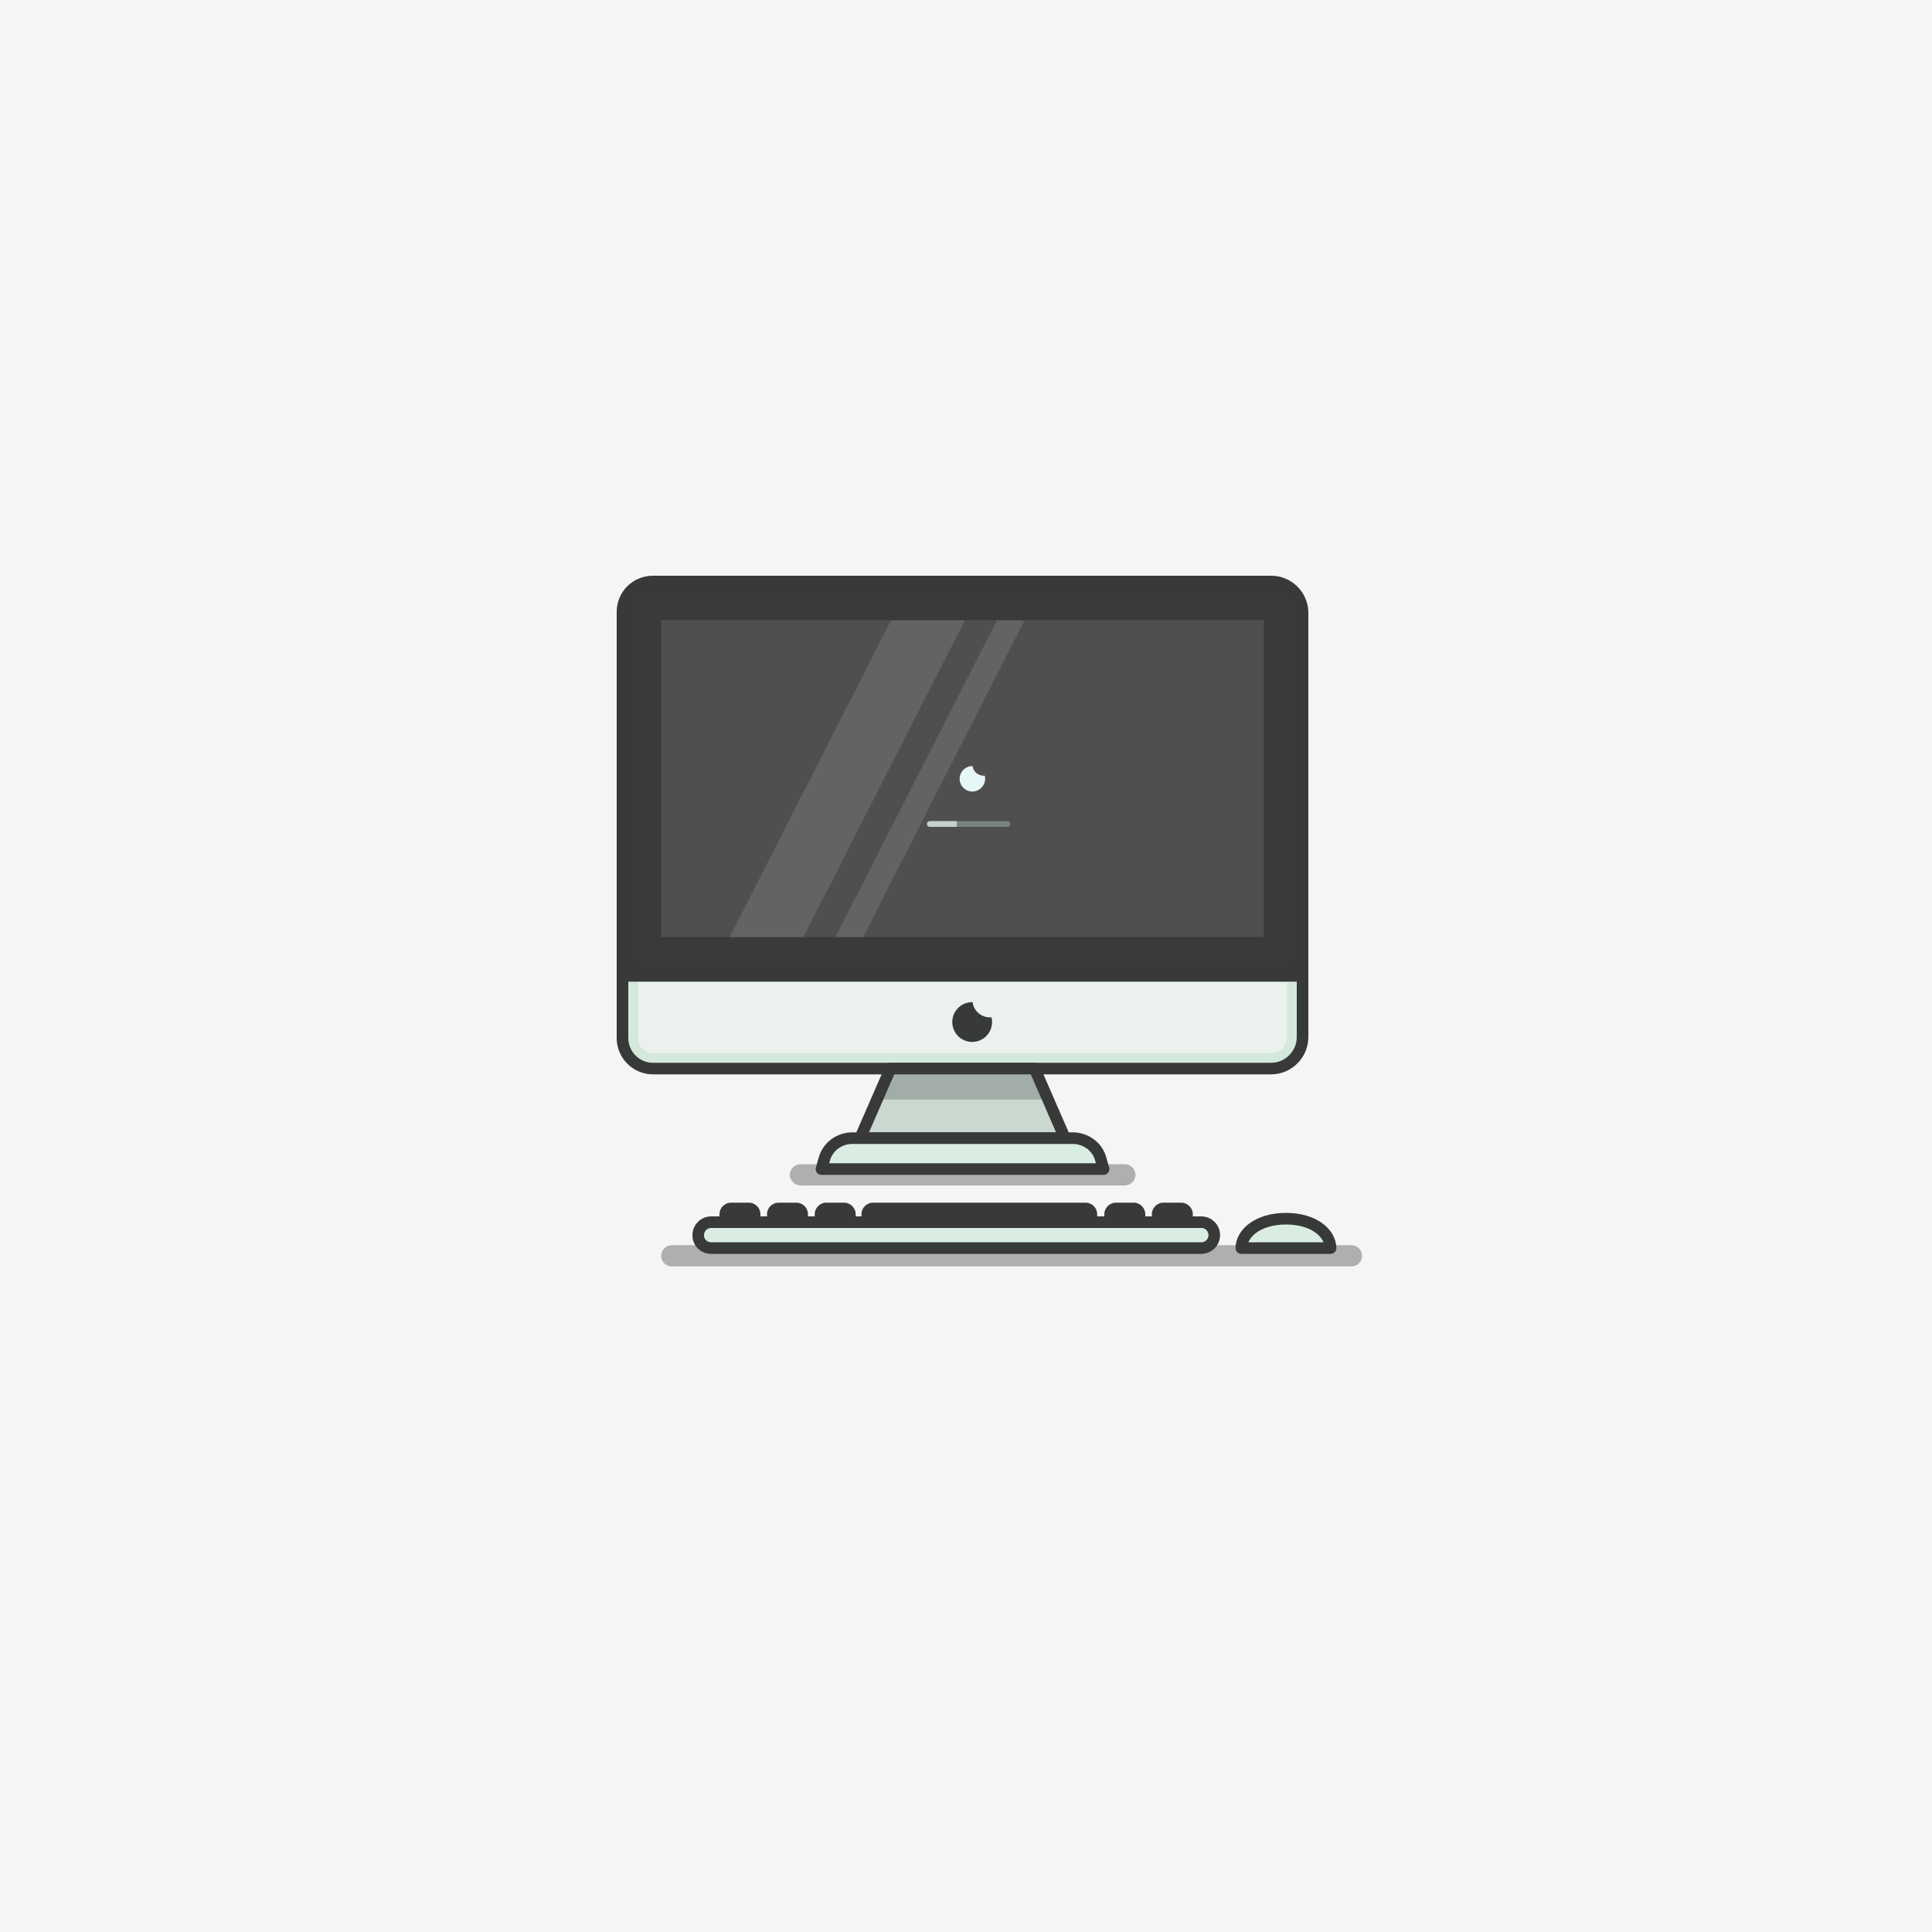 <?xml version="1.0" encoding="utf-8"?>
<!-- Generator: Adobe Illustrator 23.1.1, SVG Export Plug-In . SVG Version: 6.00 Build 0)  -->
<svg version="1.1" id="Layer_1" xmlns="http://www.w3.org/2000/svg" xmlns:xlink="http://www.w3.org/1999/xlink" x="0px" y="0px"
	 viewBox="0 0 1000 1000" style="enable-background:new 0 0 1000 1000;" xml:space="preserve">
<style type="text/css">
	.st0{fill:#F5F5F5;}
	.st1{fill:#EEF2F4;}
	.st2{opacity:0.32;fill:#1C1C1C;}
	.st3{fill:#383939;}
	.st4{fill:#3A3A3A;}
	.st5{fill:none;stroke:#383939;stroke-width:6;stroke-linecap:round;stroke-linejoin:round;stroke-miterlimit:10;}
	.st6{fill:#4F4F4F;}
	.st7{fill:#D4E8DC;}
	.st8{fill:#EBF2EE;}
	.st9{fill:#CAD8D0;}
	.st10{fill:#A1ADA6;}
	.st11{fill:#DAEDE2;}
	.st12{fill:#E7F7F7;}
	.st13{opacity:0.16;fill:#C2D3C9;}
	.st14{opacity:0.38;}
	.st15{fill:#C2D3C9;}
</style>
<rect id="XMLID_12_" class="st0" width="1000" height="1000"/>
<path id="XMLID_5_" class="st2" d="M582.2,613.6H414.3c-3,0-5.5-2.5-5.5-5.5l0,0c0-3,2.5-5.5,5.5-5.5h167.9c3,0,5.5,2.5,5.5,5.5l0,0
	C587.7,611.1,585.2,613.6,582.2,613.6z"/>
<path id="XMLID_3_" class="st2" d="M699.5,655.5H347.7c-3,0-5.5-2.5-5.5-5.5v0c0-3,2.5-5.5,5.5-5.5h351.8c3,0,5.5,2.5,5.5,5.5v0
	C705,653.1,702.5,655.5,699.5,655.5z"/>
<path id="XMLID_7_" class="st3" d="M674.2,505.1h-352V316.7c0-8.7,7-15.7,15.7-15.7H658c8.9,0,16.2,7.3,16.2,16.2V505.1z"/>
<path id="XMLID_30_" class="st4" d="M328.2,490.1v-174c0-5,4-9,9-9h322c5,0,9,4,9,9v174c0,5-4,9-9,9h-322
	C332.3,499.1,328.2,495,328.2,490.1z"/>
<path id="XMLID_18_" class="st5" d="M674.2,505.1h-352V316.7c0-8.7,7-15.7,15.7-15.7H658c8.9,0,16.2,7.3,16.2,16.2V505.1z"/>
<rect id="XMLID_10_" x="416.2" y="247.1" transform="matrix(-1.836970e-16 1 -1 -1.836970e-16 901.285 -95.18)" class="st6" width="164" height="312"/>
<path id="XMLID_19_" class="st7" d="M657.9,553.1H338c-8.7,0-15.8-7.1-15.8-15.8v-32.2h352v31.7
	C674.2,545.7,666.9,553.1,657.9,553.1z"/>
<path id="XMLID_4_" class="st8" d="M338,545.1c-4.3,0-7.8-3.5-7.8-7.8v-28.9h336v28.4c0,4.6-3.7,8.3-8.3,8.3H338z"/>
<path id="XMLID_6_" class="st5" d="M657.9,553.1H338c-8.7,0-15.8-7.1-15.8-15.8v-32.2h352v31.7C674.2,545.7,666.9,553.1,657.9,553.1
	z"/>
<polygon id="XMLID_22_" class="st9" points="551.2,589.1 445.2,589.1 460.9,553.1 535.5,553.1 "/>
<polygon id="XMLID_27_" class="st10" points="542.5,569.1 535.5,553.1 460.9,553.1 453.9,569.1 "/>
<polygon id="XMLID_1_" class="st5" points="551.2,589.1 445.2,589.1 460.9,553.1 535.5,553.1 "/>
<path id="XMLID_23_" class="st11" d="M571.2,605.1h-146l1.5-5.3c1.8-6.3,7.7-10.7,14.5-10.7h114c6.8,0,12.8,4.4,14.5,10.7
	L571.2,605.1z"/>
<path id="XMLID_9_" class="st5" d="M571.2,605.1h-146l1.5-5.3c1.8-6.3,7.7-10.7,14.5-10.7h114c6.8,0,12.8,4.4,14.5,10.7L571.2,605.1
	z"/>
<path id="XMLID_24_" class="st11" d="M368.1,646h253.7c3.7,0,6.7-3,6.7-6.7l0,0c0-3.7-3-6.7-6.7-6.7H368.1c-3.7,0-6.7,3-6.7,6.7l0,0
	C361.3,643,364.3,646,368.1,646z"/>
<path id="XMLID_8_" class="st5" d="M368.1,646h253.7c3.7,0,6.7-3,6.7-6.7l0,0c0-3.7-3-6.7-6.7-6.7H368.1c-3.7,0-6.7,3-6.7,6.7l0,0
	C361.3,643,364.3,646,368.1,646z"/>
<path id="XMLID_11_" class="st3" d="M445.9,632.5h122v-4c0-3.3-2.7-6-6-6h-110c-3.3,0-6,2.7-6,6V632.5z"/>
<path id="XMLID_13_" class="st3" d="M421.7,632.5h21.2v-4c0-3.3-2.7-6-6-6h-9.2c-3.3,0-6,2.7-6,6V632.5z"/>
<path id="XMLID_14_" class="st3" d="M397,632.5h21.2v-4c0-3.3-2.7-6-6-6H403c-3.3,0-6,2.7-6,6V632.5z"/>
<path id="XMLID_17_" class="st3" d="M596.2,632.5h21.2v-4c0-3.3-2.7-6-6-6h-9.2c-3.3,0-6,2.7-6,6V632.5z"/>
<path id="XMLID_16_" class="st3" d="M571.6,632.5h21.2v-4c0-3.3-2.7-6-6-6h-9.2c-3.3,0-6,2.7-6,6V632.5z"/>
<path id="XMLID_15_" class="st3" d="M372.4,632.5h21.2v-4c0-3.3-2.7-6-6-6h-9.2c-3.3,0-6,2.7-6,6V632.5z"/>
<path id="XMLID_25_" class="st11" d="M688.7,646c-0.1-7.6-8.4-15.2-23.1-15.2c-14.6,0-23,7.6-23.1,15.2H688.7z"/>
<path id="XMLID_20_" class="st5" d="M688.7,646c-0.1-7.6-8.4-15.2-23.1-15.2c-14.6,0-23,7.6-23.1,15.2H688.7z"/>
<path id="XMLID_21_" class="st3" d="M512.4,526.6c-4.6,0-8.4-3.4-9-7.9c-0.1,0-0.1,0-0.2,0c-5.7,0-10.3,4.6-10.3,10.3
	s4.6,10.3,10.3,10.3s10.3-4.6,10.3-10.3c0-0.9-0.1-1.7-0.3-2.5C512.9,526.6,512.7,526.6,512.4,526.6z"/>
<path id="XMLID_31_" class="st12" d="M509.1,401.5c-2.9,0-5.4-2.2-5.7-5c0,0-0.1,0-0.1,0c-3.6,0-6.6,3-6.6,6.6s3,6.6,6.6,6.6
	s6.6-3,6.6-6.6c0-0.6-0.1-1.1-0.2-1.6C509.4,401.5,509.3,401.5,509.1,401.5z"/>
<polygon id="XMLID_28_" class="st13" points="377.6,485.1 415.8,485.1 499.4,321.1 461.2,321.1 "/>
<polygon id="XMLID_29_" class="st13" points="446.7,485.1 530.3,321.1 516,321.1 432.4,485.1 "/>
<g id="XMLID_32_" class="st14">
	<path id="XMLID_34_" class="st15" d="M521.5,428h-40.2c-0.8,0-1.5-0.7-1.5-1.5s0.7-1.5,1.5-1.5h40.2c0.8,0,1.5,0.7,1.5,1.5
		S522.3,428,521.5,428z"/>
</g>
<path id="XMLID_37_" class="st15" d="M495.2,425h-13.9c-0.8,0-1.5,0.7-1.5,1.5s0.7,1.5,1.5,1.5h13.9V425z"/>
</svg>
